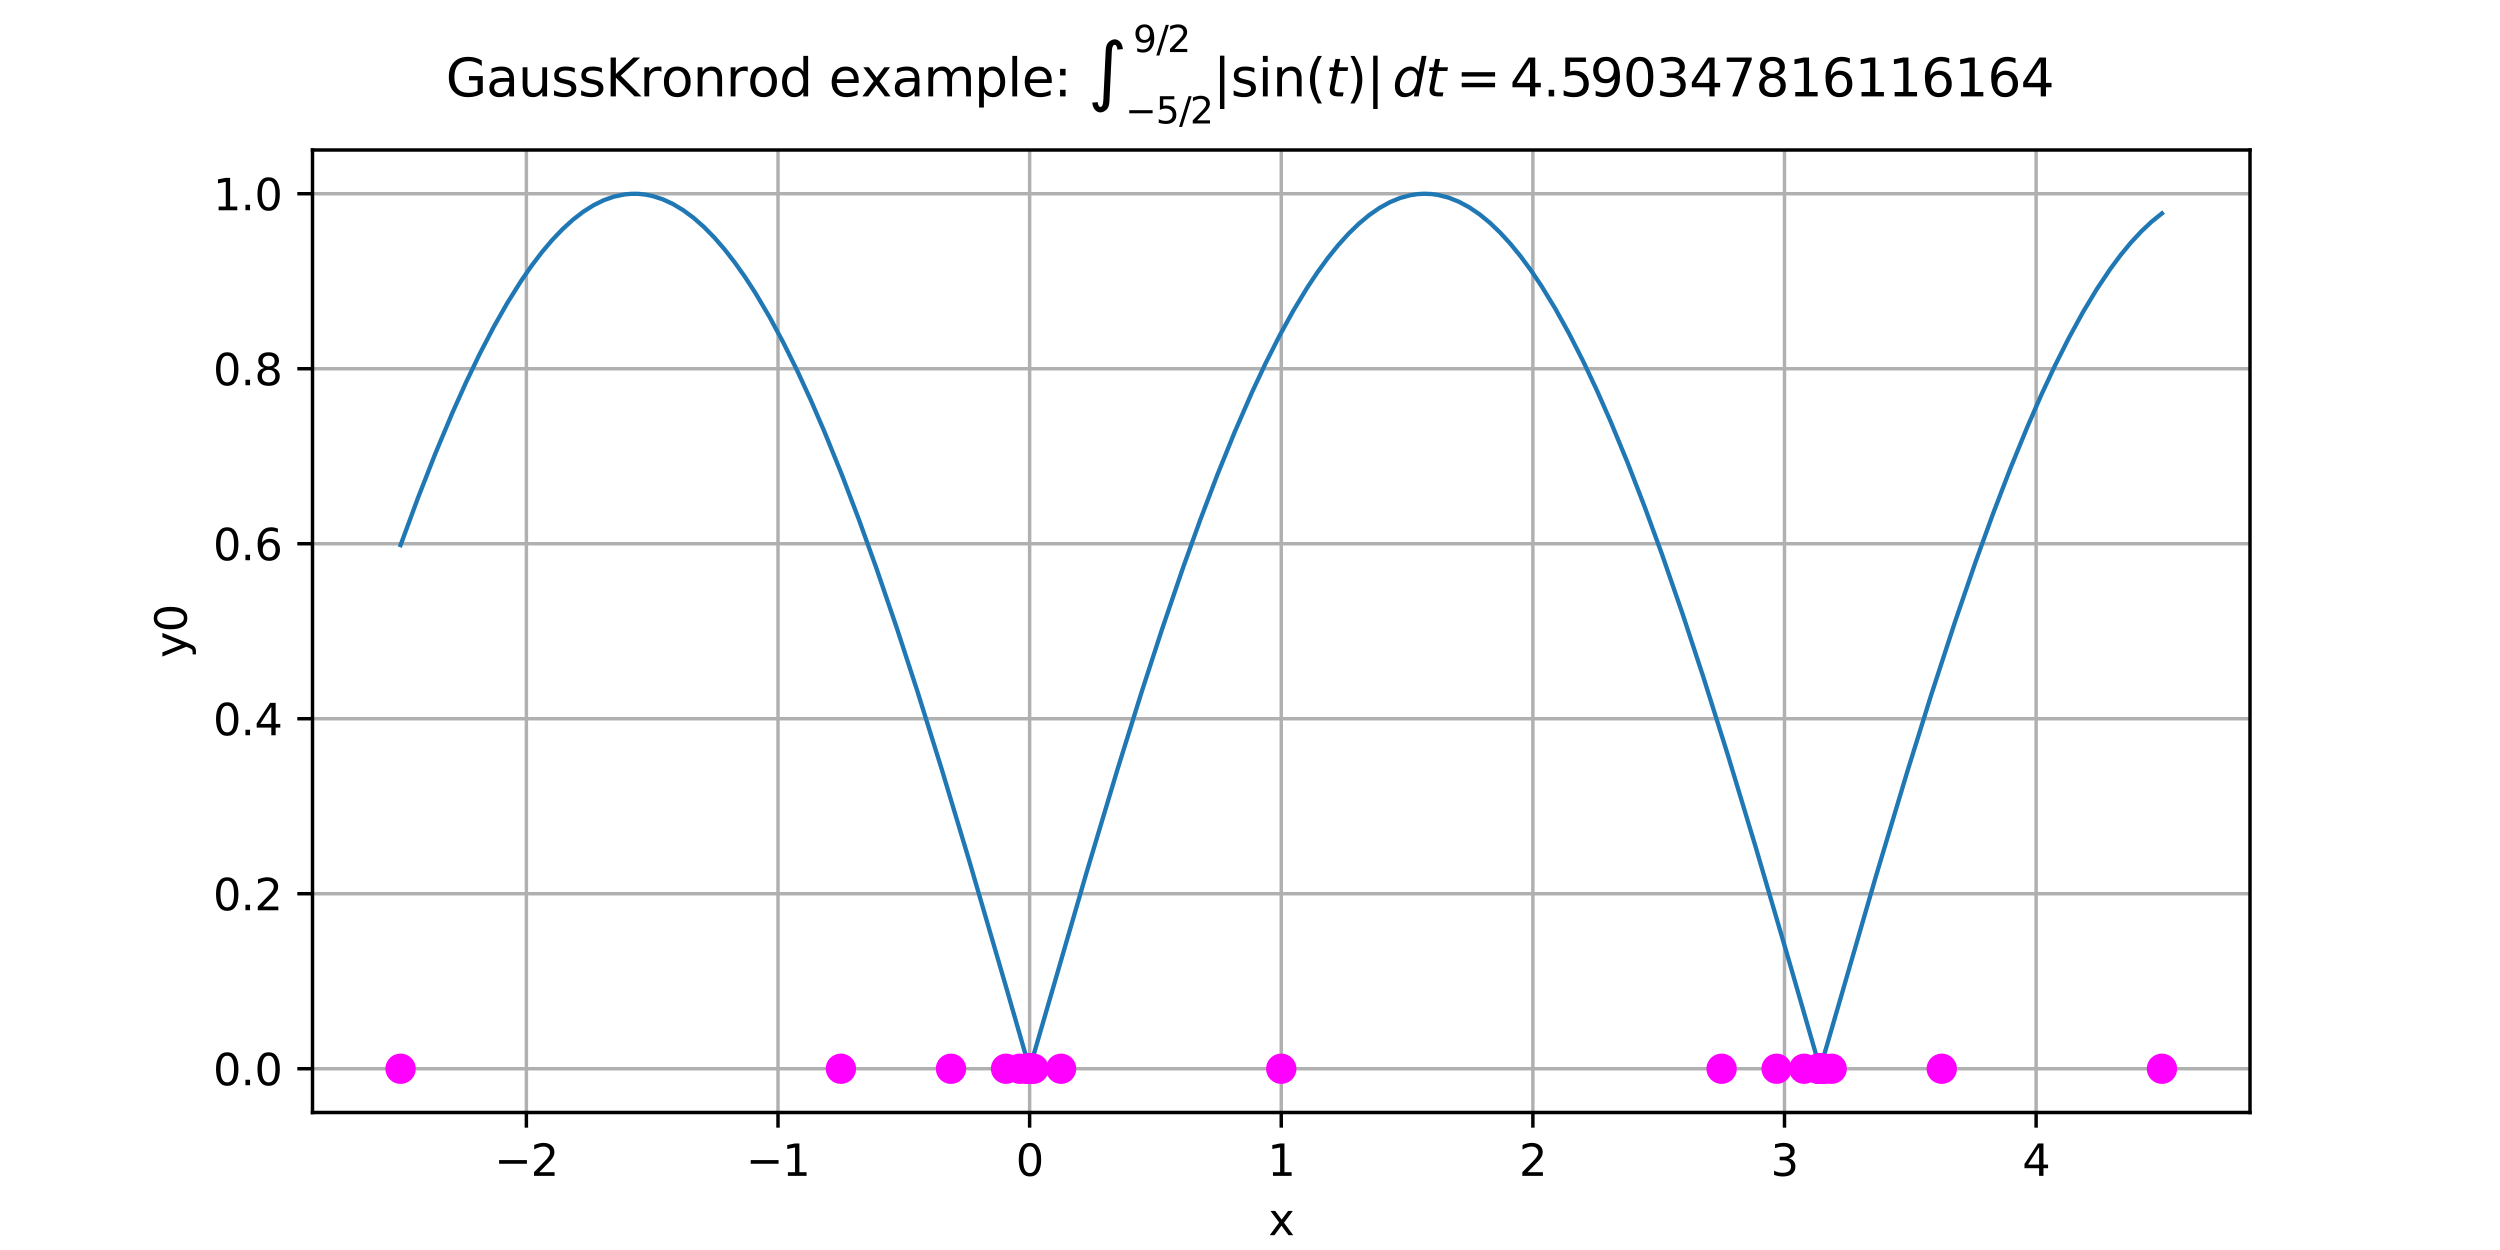 <?xml version="1.0" encoding="utf-8" standalone="no"?>
<!DOCTYPE svg PUBLIC "-//W3C//DTD SVG 1.1//EN"
  "http://www.w3.org/Graphics/SVG/1.1/DTD/svg11.dtd">
<svg xmlns:xlink="http://www.w3.org/1999/xlink" width="576pt" height="288pt" viewBox="0 0 576 288" xmlns="http://www.w3.org/2000/svg" version="1.1">
 <defs>
  <style type="text/css">*{stroke-linejoin: round; stroke-linecap: butt}</style>
 </defs>
 <g id="figure_1">
  <g id="patch_1">
   <path d="M 0 288 
L 576 288 
L 576 0 
L 0 0 
z
" style="fill: #ffffff"/>
  </g>
  <g id="axes_1">
   <g id="patch_2">
    <path d="M 72 256.32 
L 518.4 256.32 
L 518.4 34.56 
L 72 34.56 
z
" style="fill: #ffffff"/>
   </g>
   <g id="matplotlib.axis_1">
    <g id="xtick_1">
     <g id="line2d_1">
      <path d="M 121.278 256.32 
L 121.278 34.56 
" clip-path="url(#p69f574fd75)" style="fill: none; stroke: #b0b0b0; stroke-width: 0.8; stroke-linecap: square"/>
     </g>
     <g id="line2d_2">
      <defs>
       <path id="m9d1cc3e864" d="M 0 0 
L 0 3.5 
" style="stroke: #000000; stroke-width: 0.8"/>
      </defs>
      <g>
       <use xlink:href="#m9d1cc3e864" x="121.278" y="256.32" style="stroke: #000000; stroke-width: 0.8"/>
      </g>
     </g>
     <g id="text_1">
      <!-- −2 -->
      <g transform="translate(113.907 270.918) scale(0.1 -0.1)">
       <defs>
        <path id="DejaVuSans-2212" d="M 678 2272 
L 4684 2272 
L 4684 1741 
L 678 1741 
L 678 2272 
z
" transform="scale(0.016)"/>
        <path id="DejaVuSans-32" d="M 1228 531 
L 3431 531 
L 3431 0 
L 469 0 
L 469 531 
Q 828 903 1448 1529 
Q 2069 2156 2228 2338 
Q 2531 2678 2651 2914 
Q 2772 3150 2772 3378 
Q 2772 3750 2511 3984 
Q 2250 4219 1831 4219 
Q 1534 4219 1204 4116 
Q 875 4013 500 3803 
L 500 4441 
Q 881 4594 1212 4672 
Q 1544 4750 1819 4750 
Q 2544 4750 2975 4387 
Q 3406 4025 3406 3419 
Q 3406 3131 3298 2873 
Q 3191 2616 2906 2266 
Q 2828 2175 2409 1742 
Q 1991 1309 1228 531 
z
" transform="scale(0.016)"/>
       </defs>
       <use xlink:href="#DejaVuSans-2212"/>
       <use xlink:href="#DejaVuSans-32" transform="translate(83.789 0)"/>
      </g>
     </g>
    </g>
    <g id="xtick_2">
     <g id="line2d_3">
      <path d="M 179.252 256.32 
L 179.252 34.56 
" clip-path="url(#p69f574fd75)" style="fill: none; stroke: #b0b0b0; stroke-width: 0.8; stroke-linecap: square"/>
     </g>
     <g id="line2d_4">
      <g>
       <use xlink:href="#m9d1cc3e864" x="179.252" y="256.32" style="stroke: #000000; stroke-width: 0.8"/>
      </g>
     </g>
     <g id="text_2">
      <!-- −1 -->
      <g transform="translate(171.881 270.918) scale(0.1 -0.1)">
       <defs>
        <path id="DejaVuSans-31" d="M 794 531 
L 1825 531 
L 1825 4091 
L 703 3866 
L 703 4441 
L 1819 4666 
L 2450 4666 
L 2450 531 
L 3481 531 
L 3481 0 
L 794 0 
L 794 531 
z
" transform="scale(0.016)"/>
       </defs>
       <use xlink:href="#DejaVuSans-2212"/>
       <use xlink:href="#DejaVuSans-31" transform="translate(83.789 0)"/>
      </g>
     </g>
    </g>
    <g id="xtick_3">
     <g id="line2d_5">
      <path d="M 237.226 256.32 
L 237.226 34.56 
" clip-path="url(#p69f574fd75)" style="fill: none; stroke: #b0b0b0; stroke-width: 0.8; stroke-linecap: square"/>
     </g>
     <g id="line2d_6">
      <g>
       <use xlink:href="#m9d1cc3e864" x="237.226" y="256.32" style="stroke: #000000; stroke-width: 0.8"/>
      </g>
     </g>
     <g id="text_3">
      <!-- 0 -->
      <g transform="translate(234.045 270.918) scale(0.1 -0.1)">
       <defs>
        <path id="DejaVuSans-30" d="M 2034 4250 
Q 1547 4250 1301 3770 
Q 1056 3291 1056 2328 
Q 1056 1369 1301 889 
Q 1547 409 2034 409 
Q 2525 409 2770 889 
Q 3016 1369 3016 2328 
Q 3016 3291 2770 3770 
Q 2525 4250 2034 4250 
z
M 2034 4750 
Q 2819 4750 3233 4129 
Q 3647 3509 3647 2328 
Q 3647 1150 3233 529 
Q 2819 -91 2034 -91 
Q 1250 -91 836 529 
Q 422 1150 422 2328 
Q 422 3509 836 4129 
Q 1250 4750 2034 4750 
z
" transform="scale(0.016)"/>
       </defs>
       <use xlink:href="#DejaVuSans-30"/>
      </g>
     </g>
    </g>
    <g id="xtick_4">
     <g id="line2d_7">
      <path d="M 295.2 256.32 
L 295.2 34.56 
" clip-path="url(#p69f574fd75)" style="fill: none; stroke: #b0b0b0; stroke-width: 0.8; stroke-linecap: square"/>
     </g>
     <g id="line2d_8">
      <g>
       <use xlink:href="#m9d1cc3e864" x="295.2" y="256.32" style="stroke: #000000; stroke-width: 0.8"/>
      </g>
     </g>
     <g id="text_4">
      <!-- 1 -->
      <g transform="translate(292.019 270.918) scale(0.1 -0.1)">
       <use xlink:href="#DejaVuSans-31"/>
      </g>
     </g>
    </g>
    <g id="xtick_5">
     <g id="line2d_9">
      <path d="M 353.174 256.32 
L 353.174 34.56 
" clip-path="url(#p69f574fd75)" style="fill: none; stroke: #b0b0b0; stroke-width: 0.8; stroke-linecap: square"/>
     </g>
     <g id="line2d_10">
      <g>
       <use xlink:href="#m9d1cc3e864" x="353.174" y="256.32" style="stroke: #000000; stroke-width: 0.8"/>
      </g>
     </g>
     <g id="text_5">
      <!-- 2 -->
      <g transform="translate(349.993 270.918) scale(0.1 -0.1)">
       <use xlink:href="#DejaVuSans-32"/>
      </g>
     </g>
    </g>
    <g id="xtick_6">
     <g id="line2d_11">
      <path d="M 411.148 256.32 
L 411.148 34.56 
" clip-path="url(#p69f574fd75)" style="fill: none; stroke: #b0b0b0; stroke-width: 0.8; stroke-linecap: square"/>
     </g>
     <g id="line2d_12">
      <g>
       <use xlink:href="#m9d1cc3e864" x="411.148" y="256.32" style="stroke: #000000; stroke-width: 0.8"/>
      </g>
     </g>
     <g id="text_6">
      <!-- 3 -->
      <g transform="translate(407.967 270.918) scale(0.1 -0.1)">
       <defs>
        <path id="DejaVuSans-33" d="M 2597 2516 
Q 3050 2419 3304 2112 
Q 3559 1806 3559 1356 
Q 3559 666 3084 287 
Q 2609 -91 1734 -91 
Q 1441 -91 1130 -33 
Q 819 25 488 141 
L 488 750 
Q 750 597 1062 519 
Q 1375 441 1716 441 
Q 2309 441 2620 675 
Q 2931 909 2931 1356 
Q 2931 1769 2642 2001 
Q 2353 2234 1838 2234 
L 1294 2234 
L 1294 2753 
L 1863 2753 
Q 2328 2753 2575 2939 
Q 2822 3125 2822 3475 
Q 2822 3834 2567 4026 
Q 2313 4219 1838 4219 
Q 1578 4219 1281 4162 
Q 984 4106 628 3988 
L 628 4550 
Q 988 4650 1302 4700 
Q 1616 4750 1894 4750 
Q 2613 4750 3031 4423 
Q 3450 4097 3450 3541 
Q 3450 3153 3228 2886 
Q 3006 2619 2597 2516 
z
" transform="scale(0.016)"/>
       </defs>
       <use xlink:href="#DejaVuSans-33"/>
      </g>
     </g>
    </g>
    <g id="xtick_7">
     <g id="line2d_13">
      <path d="M 469.122 256.32 
L 469.122 34.56 
" clip-path="url(#p69f574fd75)" style="fill: none; stroke: #b0b0b0; stroke-width: 0.8; stroke-linecap: square"/>
     </g>
     <g id="line2d_14">
      <g>
       <use xlink:href="#m9d1cc3e864" x="469.122" y="256.32" style="stroke: #000000; stroke-width: 0.8"/>
      </g>
     </g>
     <g id="text_7">
      <!-- 4 -->
      <g transform="translate(465.941 270.918) scale(0.1 -0.1)">
       <defs>
        <path id="DejaVuSans-34" d="M 2419 4116 
L 825 1625 
L 2419 1625 
L 2419 4116 
z
M 2253 4666 
L 3047 4666 
L 3047 1625 
L 3713 1625 
L 3713 1100 
L 3047 1100 
L 3047 0 
L 2419 0 
L 2419 1100 
L 313 1100 
L 313 1709 
L 2253 4666 
z
" transform="scale(0.016)"/>
       </defs>
       <use xlink:href="#DejaVuSans-34"/>
      </g>
     </g>
    </g>
    <g id="text_8">
     <!-- x -->
     <g transform="translate(292.241 284.597) scale(0.1 -0.1)">
      <defs>
       <path id="DejaVuSans-78" d="M 3513 3500 
L 2247 1797 
L 3578 0 
L 2900 0 
L 1881 1375 
L 863 0 
L 184 0 
L 1544 1831 
L 300 3500 
L 978 3500 
L 1906 2253 
L 2834 3500 
L 3513 3500 
z
" transform="scale(0.016)"/>
      </defs>
      <use xlink:href="#DejaVuSans-78"/>
     </g>
    </g>
   </g>
   <g id="matplotlib.axis_2">
    <g id="ytick_1">
     <g id="line2d_15">
      <path d="M 72 246.24 
L 518.4 246.24 
" clip-path="url(#p69f574fd75)" style="fill: none; stroke: #b0b0b0; stroke-width: 0.8; stroke-linecap: square"/>
     </g>
     <g id="line2d_16">
      <defs>
       <path id="m032ea18a42" d="M 0 0 
L -3.5 0 
" style="stroke: #000000; stroke-width: 0.8"/>
      </defs>
      <g>
       <use xlink:href="#m032ea18a42" x="72" y="246.24" style="stroke: #000000; stroke-width: 0.8"/>
      </g>
     </g>
     <g id="text_9">
      <!-- 0.0 -->
      <g transform="translate(49.097 250.039) scale(0.1 -0.1)">
       <defs>
        <path id="DejaVuSans-2e" d="M 684 794 
L 1344 794 
L 1344 0 
L 684 0 
L 684 794 
z
" transform="scale(0.016)"/>
       </defs>
       <use xlink:href="#DejaVuSans-30"/>
       <use xlink:href="#DejaVuSans-2e" transform="translate(63.623 0)"/>
       <use xlink:href="#DejaVuSans-30" transform="translate(95.41 0)"/>
      </g>
     </g>
    </g>
    <g id="ytick_2">
     <g id="line2d_17">
      <path d="M 72 205.92 
L 518.4 205.92 
" clip-path="url(#p69f574fd75)" style="fill: none; stroke: #b0b0b0; stroke-width: 0.8; stroke-linecap: square"/>
     </g>
     <g id="line2d_18">
      <g>
       <use xlink:href="#m032ea18a42" x="72" y="205.92" style="stroke: #000000; stroke-width: 0.8"/>
      </g>
     </g>
     <g id="text_10">
      <!-- 0.2 -->
      <g transform="translate(49.097 209.719) scale(0.1 -0.1)">
       <use xlink:href="#DejaVuSans-30"/>
       <use xlink:href="#DejaVuSans-2e" transform="translate(63.623 0)"/>
       <use xlink:href="#DejaVuSans-32" transform="translate(95.41 0)"/>
      </g>
     </g>
    </g>
    <g id="ytick_3">
     <g id="line2d_19">
      <path d="M 72 165.6 
L 518.4 165.6 
" clip-path="url(#p69f574fd75)" style="fill: none; stroke: #b0b0b0; stroke-width: 0.8; stroke-linecap: square"/>
     </g>
     <g id="line2d_20">
      <g>
       <use xlink:href="#m032ea18a42" x="72" y="165.6" style="stroke: #000000; stroke-width: 0.8"/>
      </g>
     </g>
     <g id="text_11">
      <!-- 0.4 -->
      <g transform="translate(49.097 169.399) scale(0.1 -0.1)">
       <use xlink:href="#DejaVuSans-30"/>
       <use xlink:href="#DejaVuSans-2e" transform="translate(63.623 0)"/>
       <use xlink:href="#DejaVuSans-34" transform="translate(95.41 0)"/>
      </g>
     </g>
    </g>
    <g id="ytick_4">
     <g id="line2d_21">
      <path d="M 72 125.28 
L 518.4 125.28 
" clip-path="url(#p69f574fd75)" style="fill: none; stroke: #b0b0b0; stroke-width: 0.8; stroke-linecap: square"/>
     </g>
     <g id="line2d_22">
      <g>
       <use xlink:href="#m032ea18a42" x="72" y="125.28" style="stroke: #000000; stroke-width: 0.8"/>
      </g>
     </g>
     <g id="text_12">
      <!-- 0.6 -->
      <g transform="translate(49.097 129.079) scale(0.1 -0.1)">
       <defs>
        <path id="DejaVuSans-36" d="M 2113 2584 
Q 1688 2584 1439 2293 
Q 1191 2003 1191 1497 
Q 1191 994 1439 701 
Q 1688 409 2113 409 
Q 2538 409 2786 701 
Q 3034 994 3034 1497 
Q 3034 2003 2786 2293 
Q 2538 2584 2113 2584 
z
M 3366 4563 
L 3366 3988 
Q 3128 4100 2886 4159 
Q 2644 4219 2406 4219 
Q 1781 4219 1451 3797 
Q 1122 3375 1075 2522 
Q 1259 2794 1537 2939 
Q 1816 3084 2150 3084 
Q 2853 3084 3261 2657 
Q 3669 2231 3669 1497 
Q 3669 778 3244 343 
Q 2819 -91 2113 -91 
Q 1303 -91 875 529 
Q 447 1150 447 2328 
Q 447 3434 972 4092 
Q 1497 4750 2381 4750 
Q 2619 4750 2861 4703 
Q 3103 4656 3366 4563 
z
" transform="scale(0.016)"/>
       </defs>
       <use xlink:href="#DejaVuSans-30"/>
       <use xlink:href="#DejaVuSans-2e" transform="translate(63.623 0)"/>
       <use xlink:href="#DejaVuSans-36" transform="translate(95.41 0)"/>
      </g>
     </g>
    </g>
    <g id="ytick_5">
     <g id="line2d_23">
      <path d="M 72 84.96 
L 518.4 84.96 
" clip-path="url(#p69f574fd75)" style="fill: none; stroke: #b0b0b0; stroke-width: 0.8; stroke-linecap: square"/>
     </g>
     <g id="line2d_24">
      <g>
       <use xlink:href="#m032ea18a42" x="72" y="84.96" style="stroke: #000000; stroke-width: 0.8"/>
      </g>
     </g>
     <g id="text_13">
      <!-- 0.8 -->
      <g transform="translate(49.097 88.759) scale(0.1 -0.1)">
       <defs>
        <path id="DejaVuSans-38" d="M 2034 2216 
Q 1584 2216 1326 1975 
Q 1069 1734 1069 1313 
Q 1069 891 1326 650 
Q 1584 409 2034 409 
Q 2484 409 2743 651 
Q 3003 894 3003 1313 
Q 3003 1734 2745 1975 
Q 2488 2216 2034 2216 
z
M 1403 2484 
Q 997 2584 770 2862 
Q 544 3141 544 3541 
Q 544 4100 942 4425 
Q 1341 4750 2034 4750 
Q 2731 4750 3128 4425 
Q 3525 4100 3525 3541 
Q 3525 3141 3298 2862 
Q 3072 2584 2669 2484 
Q 3125 2378 3379 2068 
Q 3634 1759 3634 1313 
Q 3634 634 3220 271 
Q 2806 -91 2034 -91 
Q 1263 -91 848 271 
Q 434 634 434 1313 
Q 434 1759 690 2068 
Q 947 2378 1403 2484 
z
M 1172 3481 
Q 1172 3119 1398 2916 
Q 1625 2713 2034 2713 
Q 2441 2713 2670 2916 
Q 2900 3119 2900 3481 
Q 2900 3844 2670 4047 
Q 2441 4250 2034 4250 
Q 1625 4250 1398 4047 
Q 1172 3844 1172 3481 
z
" transform="scale(0.016)"/>
       </defs>
       <use xlink:href="#DejaVuSans-30"/>
       <use xlink:href="#DejaVuSans-2e" transform="translate(63.623 0)"/>
       <use xlink:href="#DejaVuSans-38" transform="translate(95.41 0)"/>
      </g>
     </g>
    </g>
    <g id="ytick_6">
     <g id="line2d_25">
      <path d="M 72 44.639 
L 518.4 44.639 
" clip-path="url(#p69f574fd75)" style="fill: none; stroke: #b0b0b0; stroke-width: 0.8; stroke-linecap: square"/>
     </g>
     <g id="line2d_26">
      <g>
       <use xlink:href="#m032ea18a42" x="72" y="44.639" style="stroke: #000000; stroke-width: 0.8"/>
      </g>
     </g>
     <g id="text_14">
      <!-- 1.0 -->
      <g transform="translate(49.097 48.439) scale(0.1 -0.1)">
       <use xlink:href="#DejaVuSans-31"/>
       <use xlink:href="#DejaVuSans-2e" transform="translate(63.623 0)"/>
       <use xlink:href="#DejaVuSans-30" transform="translate(95.41 0)"/>
      </g>
     </g>
    </g>
    <g id="text_15">
     <!-- y0 -->
     <g transform="translate(43.017 151.581) rotate(-90) scale(0.1 -0.1)">
      <defs>
       <path id="DejaVuSans-79" d="M 2059 -325 
Q 1816 -950 1584 -1140 
Q 1353 -1331 966 -1331 
L 506 -1331 
L 506 -850 
L 844 -850 
Q 1081 -850 1212 -737 
Q 1344 -625 1503 -206 
L 1606 56 
L 191 3500 
L 800 3500 
L 1894 763 
L 2988 3500 
L 3597 3500 
L 2059 -325 
z
" transform="scale(0.016)"/>
      </defs>
      <use xlink:href="#DejaVuSans-79"/>
      <use xlink:href="#DejaVuSans-30" transform="translate(59.18 0)"/>
     </g>
    </g>
   </g>
   <g id="line2d_27">
    <path d="M 92.291 125.588 
L 96.262 114.817 
L 100.233 104.662 
L 104.203 95.172 
L 107.38 88.087 
L 110.557 81.478 
L 113.733 75.362 
L 116.91 69.76 
L 120.087 64.688 
L 122.469 61.24 
L 124.852 58.105 
L 127.234 55.288 
L 129.617 52.793 
L 131.999 50.624 
L 134.382 48.786 
L 136.764 47.282 
L 139.147 46.113 
L 141.529 45.282 
L 143.912 44.791 
L 145.5 44.653 
L 147.088 44.665 
L 148.677 44.829 
L 150.265 45.144 
L 152.647 45.9 
L 155.03 46.994 
L 157.412 48.425 
L 159.795 50.189 
L 162.177 52.285 
L 164.56 54.708 
L 166.942 57.454 
L 169.325 60.519 
L 171.707 63.898 
L 174.09 67.585 
L 177.267 72.969 
L 180.443 78.873 
L 183.62 85.279 
L 186.797 92.169 
L 189.973 99.521 
L 193.944 109.327 
L 197.915 119.776 
L 201.886 130.818 
L 206.651 144.777 
L 211.416 159.422 
L 216.975 177.241 
L 223.328 198.373 
L 232.064 228.313 
L 236.829 244.859 
L 237.623 244.859 
L 250.33 201.06 
L 257.477 177.241 
L 263.036 159.422 
L 267.801 144.777 
L 272.566 130.818 
L 276.537 119.776 
L 280.508 109.327 
L 284.479 99.521 
L 288.45 90.402 
L 291.626 83.632 
L 294.803 77.349 
L 297.98 71.574 
L 301.156 66.322 
L 303.539 62.737 
L 305.921 59.462 
L 308.304 56.503 
L 310.686 53.864 
L 313.069 51.549 
L 315.451 49.564 
L 317.834 47.911 
L 320.216 46.592 
L 322.599 45.611 
L 324.981 44.968 
L 326.57 44.728 
L 328.158 44.64 
L 329.746 44.703 
L 331.334 44.917 
L 333.717 45.522 
L 336.099 46.465 
L 338.482 47.746 
L 340.864 49.362 
L 343.247 51.31 
L 345.629 53.588 
L 348.012 56.191 
L 350.394 59.115 
L 352.777 62.355 
L 355.159 65.905 
L 358.336 71.112 
L 361.513 76.844 
L 364.689 83.084 
L 367.866 89.815 
L 371.043 97.015 
L 375.014 106.642 
L 378.984 116.923 
L 382.955 127.811 
L 387.72 141.606 
L 392.485 156.106 
L 398.044 173.786 
L 404.398 194.796 
L 412.339 221.897 
L 418.693 243.931 
L 419.487 245.788 
L 432.193 201.965 
L 439.341 178.115 
L 444.9 160.261 
L 450.459 143.198 
L 455.224 129.319 
L 459.195 118.354 
L 463.166 107.987 
L 467.137 98.27 
L 470.313 90.993 
L 473.49 84.182 
L 476.667 77.858 
L 479.843 72.039 
L 483.02 66.743 
L 486.197 61.986 
L 488.579 58.78 
L 490.962 55.891 
L 493.344 53.324 
L 495.727 51.082 
L 498.109 49.169 
L 498.109 49.169 
" clip-path="url(#p69f574fd75)" style="fill: none; stroke: #1f77b4; stroke-linecap: square"/>
   </g>
   <g id="PathCollection_1">
    <defs>
     <path id="m30768f84ed" d="M 0 3 
C 0.796 3 1.559 2.684 2.121 2.121 
C 2.684 1.559 3 0.796 3 0 
C 3 -0.796 2.684 -1.559 2.121 -2.121 
C 1.559 -2.684 0.796 -3 0 -3 
C -0.796 -3 -1.559 -2.684 -2.121 -2.121 
C -2.684 -1.559 -3 -0.796 -3 0 
C -3 0.796 -2.684 1.559 -2.121 2.121 
C -1.559 2.684 -0.796 3 0 3 
z
" style="stroke: #ff00ff"/>
    </defs>
    <g clip-path="url(#p69f574fd75)">
     <use xlink:href="#m30768f84ed" x="92.291" y="246.24" style="fill: #ff00ff; stroke: #ff00ff"/>
     <use xlink:href="#m30768f84ed" x="295.2" y="246.24" style="fill: #ff00ff; stroke: #ff00ff"/>
     <use xlink:href="#m30768f84ed" x="193.745" y="246.24" style="fill: #ff00ff; stroke: #ff00ff"/>
     <use xlink:href="#m30768f84ed" x="396.655" y="246.24" style="fill: #ff00ff; stroke: #ff00ff"/>
     <use xlink:href="#m30768f84ed" x="244.473" y="246.24" style="fill: #ff00ff; stroke: #ff00ff"/>
     <use xlink:href="#m30768f84ed" x="447.382" y="246.24" style="fill: #ff00ff; stroke: #ff00ff"/>
     <use xlink:href="#m30768f84ed" x="422.018" y="246.24" style="fill: #ff00ff; stroke: #ff00ff"/>
     <use xlink:href="#m30768f84ed" x="219.109" y="246.24" style="fill: #ff00ff; stroke: #ff00ff"/>
     <use xlink:href="#m30768f84ed" x="231.791" y="246.24" style="fill: #ff00ff; stroke: #ff00ff"/>
     <use xlink:href="#m30768f84ed" x="238.132" y="246.24" style="fill: #ff00ff; stroke: #ff00ff"/>
     <use xlink:href="#m30768f84ed" x="409.336" y="246.24" style="fill: #ff00ff; stroke: #ff00ff"/>
     <use xlink:href="#m30768f84ed" x="234.961" y="246.24" style="fill: #ff00ff; stroke: #ff00ff"/>
     <use xlink:href="#m30768f84ed" x="236.547" y="246.24" style="fill: #ff00ff; stroke: #ff00ff"/>
     <use xlink:href="#m30768f84ed" x="237.339" y="246.24" style="fill: #ff00ff; stroke: #ff00ff"/>
     <use xlink:href="#m30768f84ed" x="236.943" y="246.24" style="fill: #ff00ff; stroke: #ff00ff"/>
     <use xlink:href="#m30768f84ed" x="415.677" y="246.24" style="fill: #ff00ff; stroke: #ff00ff"/>
     <use xlink:href="#m30768f84ed" x="418.848" y="246.24" style="fill: #ff00ff; stroke: #ff00ff"/>
     <use xlink:href="#m30768f84ed" x="420.433" y="246.24" style="fill: #ff00ff; stroke: #ff00ff"/>
     <use xlink:href="#m30768f84ed" x="419.64" y="246.24" style="fill: #ff00ff; stroke: #ff00ff"/>
     <use xlink:href="#m30768f84ed" x="419.244" y="246.24" style="fill: #ff00ff; stroke: #ff00ff"/>
     <use xlink:href="#m30768f84ed" x="237.141" y="246.24" style="fill: #ff00ff; stroke: #ff00ff"/>
     <use xlink:href="#m30768f84ed" x="419.442" y="246.24" style="fill: #ff00ff; stroke: #ff00ff"/>
     <use xlink:href="#m30768f84ed" x="419.343" y="246.24" style="fill: #ff00ff; stroke: #ff00ff"/>
     <use xlink:href="#m30768f84ed" x="237.24" y="246.24" style="fill: #ff00ff; stroke: #ff00ff"/>
     <use xlink:href="#m30768f84ed" x="419.393" y="246.24" style="fill: #ff00ff; stroke: #ff00ff"/>
     <use xlink:href="#m30768f84ed" x="237.191" y="246.24" style="fill: #ff00ff; stroke: #ff00ff"/>
     <use xlink:href="#m30768f84ed" x="237.215" y="246.24" style="fill: #ff00ff; stroke: #ff00ff"/>
     <use xlink:href="#m30768f84ed" x="237.228" y="246.24" style="fill: #ff00ff; stroke: #ff00ff"/>
     <use xlink:href="#m30768f84ed" x="419.368" y="246.24" style="fill: #ff00ff; stroke: #ff00ff"/>
     <use xlink:href="#m30768f84ed" x="419.355" y="246.24" style="fill: #ff00ff; stroke: #ff00ff"/>
     <use xlink:href="#m30768f84ed" x="237.222" y="246.24" style="fill: #ff00ff; stroke: #ff00ff"/>
     <use xlink:href="#m30768f84ed" x="419.362" y="246.24" style="fill: #ff00ff; stroke: #ff00ff"/>
     <use xlink:href="#m30768f84ed" x="237.225" y="246.24" style="fill: #ff00ff; stroke: #ff00ff"/>
     <use xlink:href="#m30768f84ed" x="237.226" y="246.24" style="fill: #ff00ff; stroke: #ff00ff"/>
     <use xlink:href="#m30768f84ed" x="419.359" y="246.24" style="fill: #ff00ff; stroke: #ff00ff"/>
     <use xlink:href="#m30768f84ed" x="419.357" y="246.24" style="fill: #ff00ff; stroke: #ff00ff"/>
     <use xlink:href="#m30768f84ed" x="419.356" y="246.24" style="fill: #ff00ff; stroke: #ff00ff"/>
     <use xlink:href="#m30768f84ed" x="237.225" y="246.24" style="fill: #ff00ff; stroke: #ff00ff"/>
     <use xlink:href="#m30768f84ed" x="419.357" y="246.24" style="fill: #ff00ff; stroke: #ff00ff"/>
     <use xlink:href="#m30768f84ed" x="237.226" y="246.24" style="fill: #ff00ff; stroke: #ff00ff"/>
     <use xlink:href="#m30768f84ed" x="237.226" y="246.24" style="fill: #ff00ff; stroke: #ff00ff"/>
     <use xlink:href="#m30768f84ed" x="419.357" y="246.24" style="fill: #ff00ff; stroke: #ff00ff"/>
     <use xlink:href="#m30768f84ed" x="498.109" y="246.24" style="fill: #ff00ff; stroke: #ff00ff"/>
    </g>
   </g>
   <g id="patch_3">
    <path d="M 72 256.32 
L 72 34.56 
" style="fill: none; stroke: #000000; stroke-width: 0.8; stroke-linejoin: miter; stroke-linecap: square"/>
   </g>
   <g id="patch_4">
    <path d="M 518.4 256.32 
L 518.4 34.56 
" style="fill: none; stroke: #000000; stroke-width: 0.8; stroke-linejoin: miter; stroke-linecap: square"/>
   </g>
   <g id="patch_5">
    <path d="M 72 256.32 
L 518.4 256.32 
" style="fill: none; stroke: #000000; stroke-width: 0.8; stroke-linejoin: miter; stroke-linecap: square"/>
   </g>
   <g id="patch_6">
    <path d="M 72 34.56 
L 518.4 34.56 
" style="fill: none; stroke: #000000; stroke-width: 0.8; stroke-linejoin: miter; stroke-linecap: square"/>
   </g>
  </g>
  <g id="text_16">
   <!-- GaussKronrod example: $\int_{-5/2}^{9/2}|\sin(t)|\,dt=$4.590347816116164 -->
   <g transform="translate(102.72 22.32) scale(0.12 -0.12)">
    <defs>
     <path id="DejaVuSans-47" d="M 3809 666 
L 3809 1919 
L 2778 1919 
L 2778 2438 
L 4434 2438 
L 4434 434 
Q 4069 175 3628 42 
Q 3188 -91 2688 -91 
Q 1594 -91 976 548 
Q 359 1188 359 2328 
Q 359 3472 976 4111 
Q 1594 4750 2688 4750 
Q 3144 4750 3555 4637 
Q 3966 4525 4313 4306 
L 4313 3634 
Q 3963 3931 3569 4081 
Q 3175 4231 2741 4231 
Q 1884 4231 1454 3753 
Q 1025 3275 1025 2328 
Q 1025 1384 1454 906 
Q 1884 428 2741 428 
Q 3075 428 3337 486 
Q 3600 544 3809 666 
z
" transform="scale(0.016)"/>
     <path id="DejaVuSans-61" d="M 2194 1759 
Q 1497 1759 1228 1600 
Q 959 1441 959 1056 
Q 959 750 1161 570 
Q 1363 391 1709 391 
Q 2188 391 2477 730 
Q 2766 1069 2766 1631 
L 2766 1759 
L 2194 1759 
z
M 3341 1997 
L 3341 0 
L 2766 0 
L 2766 531 
Q 2569 213 2275 61 
Q 1981 -91 1556 -91 
Q 1019 -91 701 211 
Q 384 513 384 1019 
Q 384 1609 779 1909 
Q 1175 2209 1959 2209 
L 2766 2209 
L 2766 2266 
Q 2766 2663 2505 2880 
Q 2244 3097 1772 3097 
Q 1472 3097 1187 3025 
Q 903 2953 641 2809 
L 641 3341 
Q 956 3463 1253 3523 
Q 1550 3584 1831 3584 
Q 2591 3584 2966 3190 
Q 3341 2797 3341 1997 
z
" transform="scale(0.016)"/>
     <path id="DejaVuSans-75" d="M 544 1381 
L 544 3500 
L 1119 3500 
L 1119 1403 
Q 1119 906 1312 657 
Q 1506 409 1894 409 
Q 2359 409 2629 706 
Q 2900 1003 2900 1516 
L 2900 3500 
L 3475 3500 
L 3475 0 
L 2900 0 
L 2900 538 
Q 2691 219 2414 64 
Q 2138 -91 1772 -91 
Q 1169 -91 856 284 
Q 544 659 544 1381 
z
M 1991 3584 
L 1991 3584 
z
" transform="scale(0.016)"/>
     <path id="DejaVuSans-73" d="M 2834 3397 
L 2834 2853 
Q 2591 2978 2328 3040 
Q 2066 3103 1784 3103 
Q 1356 3103 1142 2972 
Q 928 2841 928 2578 
Q 928 2378 1081 2264 
Q 1234 2150 1697 2047 
L 1894 2003 
Q 2506 1872 2764 1633 
Q 3022 1394 3022 966 
Q 3022 478 2636 193 
Q 2250 -91 1575 -91 
Q 1294 -91 989 -36 
Q 684 19 347 128 
L 347 722 
Q 666 556 975 473 
Q 1284 391 1588 391 
Q 1994 391 2212 530 
Q 2431 669 2431 922 
Q 2431 1156 2273 1281 
Q 2116 1406 1581 1522 
L 1381 1569 
Q 847 1681 609 1914 
Q 372 2147 372 2553 
Q 372 3047 722 3315 
Q 1072 3584 1716 3584 
Q 2034 3584 2315 3537 
Q 2597 3491 2834 3397 
z
" transform="scale(0.016)"/>
     <path id="DejaVuSans-4b" d="M 628 4666 
L 1259 4666 
L 1259 2694 
L 3353 4666 
L 4166 4666 
L 1850 2491 
L 4331 0 
L 3500 0 
L 1259 2247 
L 1259 0 
L 628 0 
L 628 4666 
z
" transform="scale(0.016)"/>
     <path id="DejaVuSans-72" d="M 2631 2963 
Q 2534 3019 2420 3045 
Q 2306 3072 2169 3072 
Q 1681 3072 1420 2755 
Q 1159 2438 1159 1844 
L 1159 0 
L 581 0 
L 581 3500 
L 1159 3500 
L 1159 2956 
Q 1341 3275 1631 3429 
Q 1922 3584 2338 3584 
Q 2397 3584 2469 3576 
Q 2541 3569 2628 3553 
L 2631 2963 
z
" transform="scale(0.016)"/>
     <path id="DejaVuSans-6f" d="M 1959 3097 
Q 1497 3097 1228 2736 
Q 959 2375 959 1747 
Q 959 1119 1226 758 
Q 1494 397 1959 397 
Q 2419 397 2687 759 
Q 2956 1122 2956 1747 
Q 2956 2369 2687 2733 
Q 2419 3097 1959 3097 
z
M 1959 3584 
Q 2709 3584 3137 3096 
Q 3566 2609 3566 1747 
Q 3566 888 3137 398 
Q 2709 -91 1959 -91 
Q 1206 -91 779 398 
Q 353 888 353 1747 
Q 353 2609 779 3096 
Q 1206 3584 1959 3584 
z
" transform="scale(0.016)"/>
     <path id="DejaVuSans-6e" d="M 3513 2113 
L 3513 0 
L 2938 0 
L 2938 2094 
Q 2938 2591 2744 2837 
Q 2550 3084 2163 3084 
Q 1697 3084 1428 2787 
Q 1159 2491 1159 1978 
L 1159 0 
L 581 0 
L 581 3500 
L 1159 3500 
L 1159 2956 
Q 1366 3272 1645 3428 
Q 1925 3584 2291 3584 
Q 2894 3584 3203 3211 
Q 3513 2838 3513 2113 
z
" transform="scale(0.016)"/>
     <path id="DejaVuSans-64" d="M 2906 2969 
L 2906 4863 
L 3481 4863 
L 3481 0 
L 2906 0 
L 2906 525 
Q 2725 213 2448 61 
Q 2172 -91 1784 -91 
Q 1150 -91 751 415 
Q 353 922 353 1747 
Q 353 2572 751 3078 
Q 1150 3584 1784 3584 
Q 2172 3584 2448 3432 
Q 2725 3281 2906 2969 
z
M 947 1747 
Q 947 1113 1208 752 
Q 1469 391 1925 391 
Q 2381 391 2643 752 
Q 2906 1113 2906 1747 
Q 2906 2381 2643 2742 
Q 2381 3103 1925 3103 
Q 1469 3103 1208 2742 
Q 947 2381 947 1747 
z
" transform="scale(0.016)"/>
     <path id="DejaVuSans-20" transform="scale(0.016)"/>
     <path id="DejaVuSans-65" d="M 3597 1894 
L 3597 1613 
L 953 1613 
Q 991 1019 1311 708 
Q 1631 397 2203 397 
Q 2534 397 2845 478 
Q 3156 559 3463 722 
L 3463 178 
Q 3153 47 2828 -22 
Q 2503 -91 2169 -91 
Q 1331 -91 842 396 
Q 353 884 353 1716 
Q 353 2575 817 3079 
Q 1281 3584 2069 3584 
Q 2775 3584 3186 3129 
Q 3597 2675 3597 1894 
z
M 3022 2063 
Q 3016 2534 2758 2815 
Q 2500 3097 2075 3097 
Q 1594 3097 1305 2825 
Q 1016 2553 972 2059 
L 3022 2063 
z
" transform="scale(0.016)"/>
     <path id="DejaVuSans-6d" d="M 3328 2828 
Q 3544 3216 3844 3400 
Q 4144 3584 4550 3584 
Q 5097 3584 5394 3201 
Q 5691 2819 5691 2113 
L 5691 0 
L 5113 0 
L 5113 2094 
Q 5113 2597 4934 2840 
Q 4756 3084 4391 3084 
Q 3944 3084 3684 2787 
Q 3425 2491 3425 1978 
L 3425 0 
L 2847 0 
L 2847 2094 
Q 2847 2600 2669 2842 
Q 2491 3084 2119 3084 
Q 1678 3084 1418 2786 
Q 1159 2488 1159 1978 
L 1159 0 
L 581 0 
L 581 3500 
L 1159 3500 
L 1159 2956 
Q 1356 3278 1631 3431 
Q 1906 3584 2284 3584 
Q 2666 3584 2933 3390 
Q 3200 3197 3328 2828 
z
" transform="scale(0.016)"/>
     <path id="DejaVuSans-70" d="M 1159 525 
L 1159 -1331 
L 581 -1331 
L 581 3500 
L 1159 3500 
L 1159 2969 
Q 1341 3281 1617 3432 
Q 1894 3584 2278 3584 
Q 2916 3584 3314 3078 
Q 3713 2572 3713 1747 
Q 3713 922 3314 415 
Q 2916 -91 2278 -91 
Q 1894 -91 1617 61 
Q 1341 213 1159 525 
z
M 3116 1747 
Q 3116 2381 2855 2742 
Q 2594 3103 2138 3103 
Q 1681 3103 1420 2742 
Q 1159 2381 1159 1747 
Q 1159 1113 1420 752 
Q 1681 391 2138 391 
Q 2594 391 2855 752 
Q 3116 1113 3116 1747 
z
" transform="scale(0.016)"/>
     <path id="DejaVuSans-6c" d="M 603 4863 
L 1178 4863 
L 1178 0 
L 603 0 
L 603 4863 
z
" transform="scale(0.016)"/>
     <path id="DejaVuSans-3a" d="M 750 794 
L 1409 794 
L 1409 0 
L 750 0 
L 750 794 
z
M 750 3309 
L 1409 3309 
L 1409 2516 
L 750 2516 
L 750 3309 
z
" transform="scale(0.016)"/>
     <path id="DejaVuSansDisplay-222b" d="M 2134 5525 
Q 2172 6263 2528 6556 
Q 2884 6850 3218 6850 
Q 3553 6850 3833 6575 
Q 4113 6300 4200 5678 
L 3544 5613 
Q 3469 6188 3219 6188 
Q 2906 6188 2869 5413 
L 2581 -597 
Q 2547 -1334 2187 -1628 
Q 1828 -1922 1497 -1922 
Q 1163 -1922 883 -1647 
Q 603 -1372 516 -750 
L 1172 -684 
Q 1247 -1259 1497 -1259 
Q 1809 -1259 1847 -488 
L 2134 5525 
z
" transform="scale(0.016)"/>
     <path id="DejaVuSans-39" d="M 703 97 
L 703 672 
Q 941 559 1184 500 
Q 1428 441 1663 441 
Q 2288 441 2617 861 
Q 2947 1281 2994 2138 
Q 2813 1869 2534 1725 
Q 2256 1581 1919 1581 
Q 1219 1581 811 2004 
Q 403 2428 403 3163 
Q 403 3881 828 4315 
Q 1253 4750 1959 4750 
Q 2769 4750 3195 4129 
Q 3622 3509 3622 2328 
Q 3622 1225 3098 567 
Q 2575 -91 1691 -91 
Q 1453 -91 1209 -44 
Q 966 3 703 97 
z
M 1959 2075 
Q 2384 2075 2632 2365 
Q 2881 2656 2881 3163 
Q 2881 3666 2632 3958 
Q 2384 4250 1959 4250 
Q 1534 4250 1286 3958 
Q 1038 3666 1038 3163 
Q 1038 2656 1286 2365 
Q 1534 2075 1959 2075 
z
" transform="scale(0.016)"/>
     <path id="DejaVuSans-2f" d="M 1625 4666 
L 2156 4666 
L 531 -594 
L 0 -594 
L 1625 4666 
z
" transform="scale(0.016)"/>
     <path id="DejaVuSans-35" d="M 691 4666 
L 3169 4666 
L 3169 4134 
L 1269 4134 
L 1269 2991 
Q 1406 3038 1543 3061 
Q 1681 3084 1819 3084 
Q 2600 3084 3056 2656 
Q 3513 2228 3513 1497 
Q 3513 744 3044 326 
Q 2575 -91 1722 -91 
Q 1428 -91 1123 -41 
Q 819 9 494 109 
L 494 744 
Q 775 591 1075 516 
Q 1375 441 1709 441 
Q 2250 441 2565 725 
Q 2881 1009 2881 1497 
Q 2881 1984 2565 2268 
Q 2250 2553 1709 2553 
Q 1456 2553 1204 2497 
Q 953 2441 691 2322 
L 691 4666 
z
" transform="scale(0.016)"/>
     <path id="DejaVuSans-7c" d="M 1344 4891 
L 1344 -1509 
L 813 -1509 
L 813 4891 
L 1344 4891 
z
" transform="scale(0.016)"/>
     <path id="DejaVuSans-69" d="M 603 3500 
L 1178 3500 
L 1178 0 
L 603 0 
L 603 3500 
z
M 603 4863 
L 1178 4863 
L 1178 4134 
L 603 4134 
L 603 4863 
z
" transform="scale(0.016)"/>
     <path id="DejaVuSans-28" d="M 1984 4856 
Q 1566 4138 1362 3434 
Q 1159 2731 1159 2009 
Q 1159 1288 1364 580 
Q 1569 -128 1984 -844 
L 1484 -844 
Q 1016 -109 783 600 
Q 550 1309 550 2009 
Q 550 2706 781 3412 
Q 1013 4119 1484 4856 
L 1984 4856 
z
" transform="scale(0.016)"/>
     <path id="DejaVuSans-Oblique-74" d="M 2706 3500 
L 2619 3053 
L 1472 3053 
L 1100 1153 
Q 1081 1047 1072 975 
Q 1063 903 1063 863 
Q 1063 663 1183 572 
Q 1303 481 1569 481 
L 2150 481 
L 2053 0 
L 1503 0 
Q 991 0 739 200 
Q 488 400 488 806 
Q 488 878 497 964 
Q 506 1050 525 1153 
L 897 3053 
L 409 3053 
L 500 3500 
L 978 3500 
L 1172 4494 
L 1747 4494 
L 1556 3500 
L 2706 3500 
z
" transform="scale(0.016)"/>
     <path id="DejaVuSans-29" d="M 513 4856 
L 1013 4856 
Q 1481 4119 1714 3412 
Q 1947 2706 1947 2009 
Q 1947 1309 1714 600 
Q 1481 -109 1013 -844 
L 513 -844 
Q 928 -128 1133 580 
Q 1338 1288 1338 2009 
Q 1338 2731 1133 3434 
Q 928 4138 513 4856 
z
" transform="scale(0.016)"/>
     <path id="DejaVuSans-Oblique-64" d="M 2675 525 
Q 2444 222 2128 65 
Q 1813 -91 1428 -91 
Q 903 -91 598 267 
Q 294 625 294 1247 
Q 294 1766 478 2236 
Q 663 2706 1013 3078 
Q 1244 3325 1534 3454 
Q 1825 3584 2144 3584 
Q 2481 3584 2739 3421 
Q 2997 3259 3138 2956 
L 3513 4863 
L 4091 4863 
L 3144 0 
L 2566 0 
L 2675 525 
z
M 891 1350 
Q 891 897 1095 644 
Q 1300 391 1663 391 
Q 1931 391 2161 520 
Q 2391 650 2566 903 
Q 2750 1166 2856 1509 
Q 2963 1853 2963 2188 
Q 2963 2622 2758 2865 
Q 2553 3109 2194 3109 
Q 1922 3109 1687 2981 
Q 1453 2853 1288 2613 
Q 1106 2353 998 2009 
Q 891 1666 891 1350 
z
" transform="scale(0.016)"/>
     <path id="DejaVuSans-3d" d="M 678 2906 
L 4684 2906 
L 4684 2381 
L 678 2381 
L 678 2906 
z
M 678 1631 
L 4684 1631 
L 4684 1100 
L 678 1100 
L 678 1631 
z
" transform="scale(0.016)"/>
     <path id="DejaVuSans-37" d="M 525 4666 
L 3525 4666 
L 3525 4397 
L 1831 0 
L 1172 0 
L 2766 4134 
L 525 4134 
L 525 4666 
z
" transform="scale(0.016)"/>
    </defs>
    <use xlink:href="#DejaVuSans-47" transform="translate(0 0.891)"/>
    <use xlink:href="#DejaVuSans-61" transform="translate(77.49 0.891)"/>
    <use xlink:href="#DejaVuSans-75" transform="translate(138.77 0.891)"/>
    <use xlink:href="#DejaVuSans-73" transform="translate(202.148 0.891)"/>
    <use xlink:href="#DejaVuSans-73" transform="translate(254.248 0.891)"/>
    <use xlink:href="#DejaVuSans-4b" transform="translate(306.348 0.891)"/>
    <use xlink:href="#DejaVuSans-72" transform="translate(371.924 0.891)"/>
    <use xlink:href="#DejaVuSans-6f" transform="translate(413.037 0.891)"/>
    <use xlink:href="#DejaVuSans-6e" transform="translate(474.219 0.891)"/>
    <use xlink:href="#DejaVuSans-72" transform="translate(537.598 0.891)"/>
    <use xlink:href="#DejaVuSans-6f" transform="translate(578.711 0.891)"/>
    <use xlink:href="#DejaVuSans-64" transform="translate(639.893 0.891)"/>
    <use xlink:href="#DejaVuSans-20" transform="translate(703.369 0.891)"/>
    <use xlink:href="#DejaVuSans-65" transform="translate(735.156 0.891)"/>
    <use xlink:href="#DejaVuSans-78" transform="translate(796.68 0.891)"/>
    <use xlink:href="#DejaVuSans-61" transform="translate(855.859 0.891)"/>
    <use xlink:href="#DejaVuSans-6d" transform="translate(917.139 0.891)"/>
    <use xlink:href="#DejaVuSans-70" transform="translate(1014.551 0.891)"/>
    <use xlink:href="#DejaVuSans-6c" transform="translate(1078.027 0.891)"/>
    <use xlink:href="#DejaVuSans-65" transform="translate(1105.811 0.891)"/>
    <use xlink:href="#DejaVuSans-3a" transform="translate(1167.334 0.891)"/>
    <use xlink:href="#DejaVuSans-20" transform="translate(1201.025 0.891)"/>
    <use xlink:href="#DejaVuSansDisplay-222b" transform="translate(1232.812 0.891)"/>
    <use xlink:href="#DejaVuSans-39" transform="translate(1319.557 86.047) scale(0.7)"/>
    <use xlink:href="#DejaVuSans-2f" transform="translate(1364.093 86.047) scale(0.7)"/>
    <use xlink:href="#DejaVuSans-32" transform="translate(1385.139 86.047) scale(0.7)"/>
    <use xlink:href="#DejaVuSans-2212" transform="translate(1304.572 -51.016) scale(0.7)"/>
    <use xlink:href="#DejaVuSans-35" transform="translate(1363.225 -51.016) scale(0.7)"/>
    <use xlink:href="#DejaVuSans-2f" transform="translate(1407.761 -51.016) scale(0.7)"/>
    <use xlink:href="#DejaVuSans-32" transform="translate(1428.807 -51.016) scale(0.7)"/>
    <use xlink:href="#DejaVuSans-7c" transform="translate(1473.343 0.891)"/>
    <use xlink:href="#DejaVuSans-73" transform="translate(1507.035 0.891)"/>
    <use xlink:href="#DejaVuSans-69" transform="translate(1559.134 0.891)"/>
    <use xlink:href="#DejaVuSans-6e" transform="translate(1586.918 0.891)"/>
    <use xlink:href="#DejaVuSans-28" transform="translate(1650.296 0.891)"/>
    <use xlink:href="#DejaVuSans-Oblique-74" transform="translate(1689.31 0.891)"/>
    <use xlink:href="#DejaVuSans-29" transform="translate(1728.519 0.891)"/>
    <use xlink:href="#DejaVuSans-7c" transform="translate(1767.533 0.891)"/>
    <use xlink:href="#DejaVuSans-Oblique-64" transform="translate(1817.46 0.891)"/>
    <use xlink:href="#DejaVuSans-Oblique-74" transform="translate(1880.936 0.891)"/>
    <use xlink:href="#DejaVuSans-3d" transform="translate(1939.628 0.891)"/>
    <use xlink:href="#DejaVuSans-34" transform="translate(2042.899 0.891)"/>
    <use xlink:href="#DejaVuSans-2e" transform="translate(2106.522 0.891)"/>
    <use xlink:href="#DejaVuSans-35" transform="translate(2138.31 0.891)"/>
    <use xlink:href="#DejaVuSans-39" transform="translate(2196.433 0.891)"/>
    <use xlink:href="#DejaVuSans-30" transform="translate(2260.056 0.891)"/>
    <use xlink:href="#DejaVuSans-33" transform="translate(2323.679 0.891)"/>
    <use xlink:href="#DejaVuSans-34" transform="translate(2387.302 0.891)"/>
    <use xlink:href="#DejaVuSans-37" transform="translate(2450.925 0.891)"/>
    <use xlink:href="#DejaVuSans-38" transform="translate(2514.548 0.891)"/>
    <use xlink:href="#DejaVuSans-31" transform="translate(2578.171 0.891)"/>
    <use xlink:href="#DejaVuSans-36" transform="translate(2641.794 0.891)"/>
    <use xlink:href="#DejaVuSans-31" transform="translate(2705.417 0.891)"/>
    <use xlink:href="#DejaVuSans-31" transform="translate(2769.04 0.891)"/>
    <use xlink:href="#DejaVuSans-36" transform="translate(2832.663 0.891)"/>
    <use xlink:href="#DejaVuSans-31" transform="translate(2896.286 0.891)"/>
    <use xlink:href="#DejaVuSans-36" transform="translate(2959.909 0.891)"/>
    <use xlink:href="#DejaVuSans-34" transform="translate(3023.532 0.891)"/>
   </g>
  </g>
 </g>
 <defs>
  <clipPath id="p69f574fd75">
   <rect x="72" y="34.56" width="446.4" height="221.76"/>
  </clipPath>
 </defs>
</svg>
